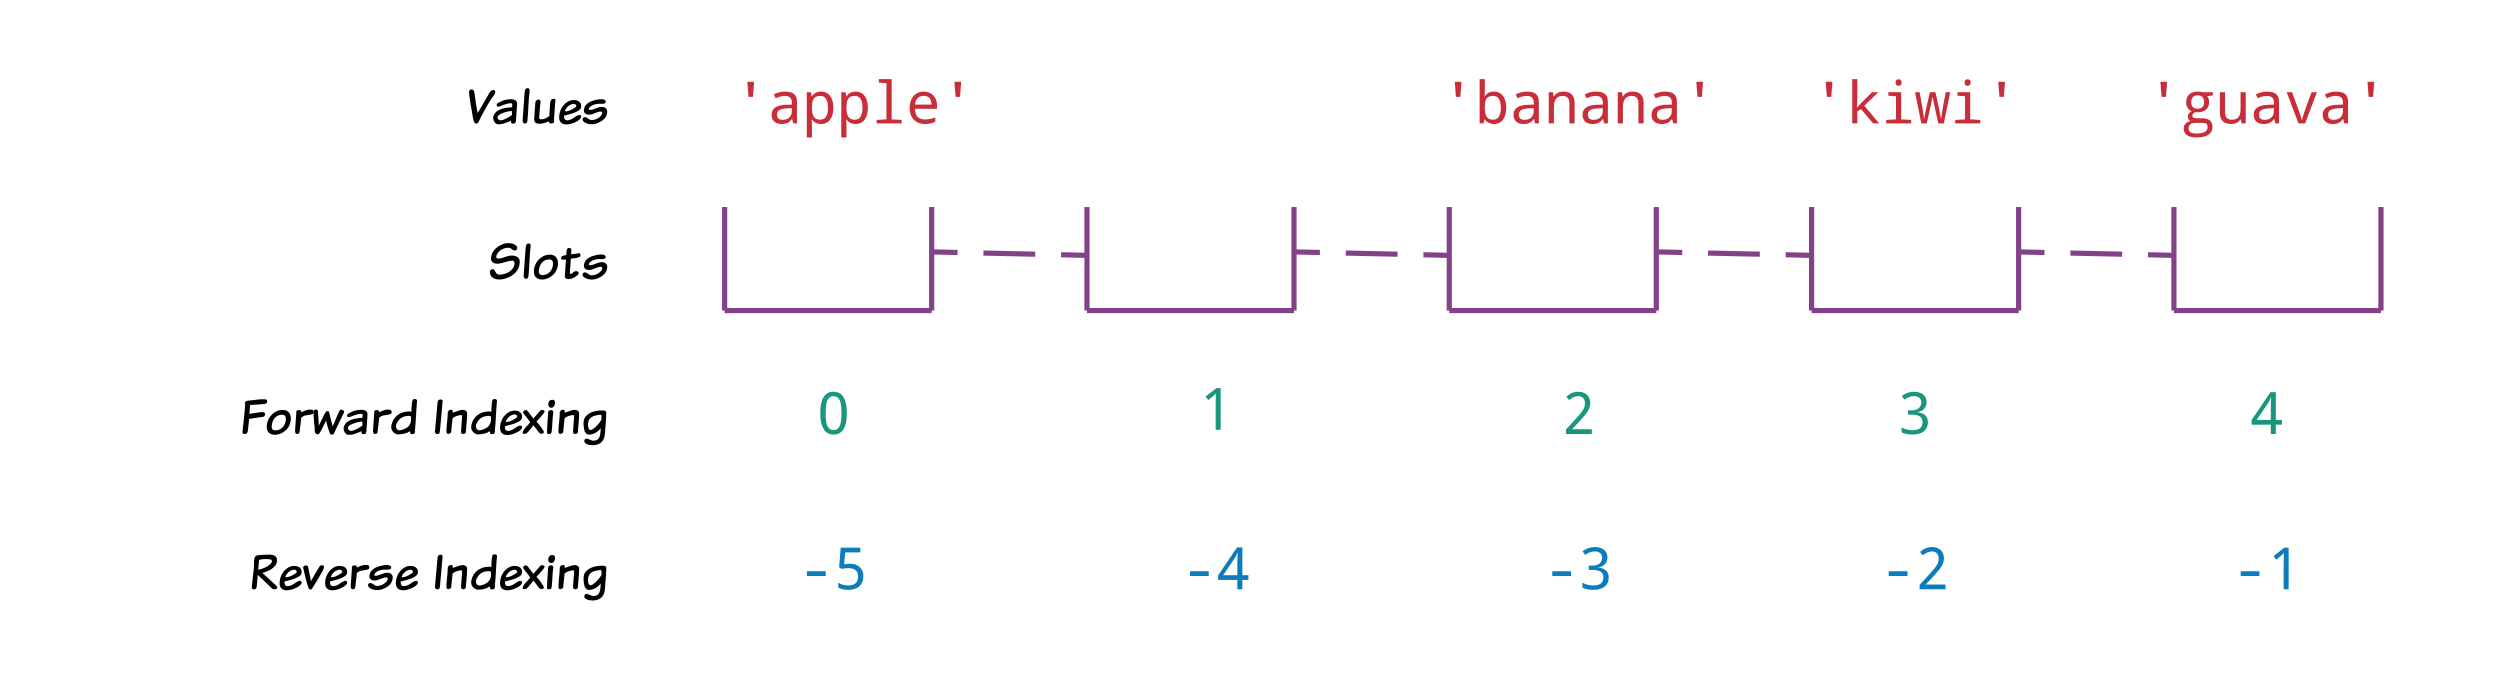 <svg xmlns="http://www.w3.org/2000/svg" xmlns:xlink="http://www.w3.org/1999/xlink" xmlns:lucid="lucid" width="966" height="260"><g transform="translate(-200 -480)" lucid:page-tab-id="uaPzcucKybSc"><path d="M480 600h80M480 560v40M560 560v40M620 600h80M620 560v40M700 560v40M760 600h80M760 560v40M840 560v40M900 600h80M900 560v40M980 560v40M1040 600h80M1040 560v40M1120 560v40" stroke="#834187" stroke-width="2" fill="none"/><path d="M560 577.33l60 1.34" fill="none"/><path d="M560 577.33l10 .23m10 .22l20 .44m10 .22l10 .23" stroke="#834187" stroke-width="2" fill="none"/><path d="M700 577.33l60 1.34" fill="none"/><path d="M700 577.33l10 .23m10 .22l20 .44m10 .22l10 .23" stroke="#834187" stroke-width="2" fill="none"/><path d="M840 577.33l60 1.34" fill="none"/><path d="M840 577.33l10 .23m10 .22l20 .44m10 .22l10 .23" stroke="#834187" stroke-width="2" fill="none"/><path d="M980 577.33l60 1.34" fill="none"/><path d="M980 577.33l10 .23m10 .22l20 .44m10 .22l10 .23" stroke="#834187" stroke-width="2" fill="none"/><path d="M460 500h140v40H460z" stroke="#000" stroke-opacity="0" stroke-width="2" fill="#fff" fill-opacity="0"/><use xlink:href="#a" transform="matrix(1,0,0,1,465,505) translate(18.326 22.693)"/><path d="M740 500h140v40H740z" stroke="#000" stroke-opacity="0" stroke-width="2" fill="#fff" fill-opacity="0"/><use xlink:href="#b" transform="matrix(1,0,0,1,745,505) translate(11.658 22.693)"/><path d="M870 500h140v40H870z" stroke="#000" stroke-opacity="0" stroke-width="2" fill="#fff" fill-opacity="0"/><use xlink:href="#c" transform="matrix(1,0,0,1,875,505) translate(24.993 22.693)"/><path d="M1006 500h140v40h-140z" stroke="#000" stroke-opacity="0" stroke-width="2" fill="#fff" fill-opacity="0"/><use xlink:href="#d" transform="matrix(1,0,0,1,1011,505) translate(18.326 22.693)"/><path d="M492 620h60v40h-60z" stroke="#000" stroke-opacity="0" stroke-width="2" fill="#fff" fill-opacity="0"/><use xlink:href="#e" transform="matrix(1,0,0,1,497,625) translate(18.332 22.693)"/><path d="M640 620h60v40h-60z" stroke="#000" stroke-opacity="0" stroke-width="2" fill="#fff" fill-opacity="0"/><use xlink:href="#f" transform="matrix(1,0,0,1,645,625) translate(18.332 21.047)"/><path d="M780 620h60v40h-60z" stroke="#000" stroke-opacity="0" stroke-width="2" fill="#fff" fill-opacity="0"/><use xlink:href="#g" transform="matrix(1,0,0,1,785,625) translate(18.332 22.693)"/><path d="M910 620h60v40h-60z" stroke="#000" stroke-opacity="0" stroke-width="2" fill="#fff" fill-opacity="0"/><use xlink:href="#h" transform="matrix(1,0,0,1,915,625) translate(18.332 22.693)"/><path d="M1046 620h60v40h-60z" stroke="#000" stroke-opacity="0" stroke-width="2" fill="#fff" fill-opacity="0"/><use xlink:href="#i" transform="matrix(1,0,0,1,1051,625) translate(18.332 22.693)"/><path d="M492 680h60v40h-60z" stroke="#000" stroke-opacity="0" stroke-width="2" fill="#fff" fill-opacity="0"/><use xlink:href="#j" transform="matrix(1,0,0,1,497,685) translate(11.664 22.693)"/><path d="M640 680h60v40h-60z" stroke="#000" stroke-opacity="0" stroke-width="2" fill="#fff" fill-opacity="0"/><use xlink:href="#k" transform="matrix(1,0,0,1,645,685) translate(11.664 22.693)"/><path d="M780 680h60v40h-60z" stroke="#000" stroke-opacity="0" stroke-width="2" fill="#fff" fill-opacity="0"/><use xlink:href="#l" transform="matrix(1,0,0,1,785,685) translate(11.664 22.693)"/><path d="M910 680h60v40h-60z" stroke="#000" stroke-opacity="0" stroke-width="2" fill="#fff" fill-opacity="0"/><use xlink:href="#m" transform="matrix(1,0,0,1,915,685) translate(11.664 22.693)"/><path d="M1046 680h60v40h-60z" stroke="#000" stroke-opacity="0" stroke-width="2" fill="#fff" fill-opacity="0"/><use xlink:href="#n" transform="matrix(1,0,0,1,1051,685) translate(11.664 22.693)"/><path d="M320 500h120v40H320z" stroke="#000" stroke-opacity="0" stroke-width="2" fill="#fff" fill-opacity="0"/><use xlink:href="#o" transform="matrix(1,0,0,1,325,505) translate(55.02 22.41)"/><path d="M320 560h120v40H320z" stroke="#000" stroke-opacity="0" stroke-width="2" fill="#fff" fill-opacity="0"/><use xlink:href="#p" transform="matrix(1,0,0,1,325,565) translate(63.36 22.41)"/><path d="M220 620h220v40H220z" stroke="#000" stroke-opacity="0" stroke-width="2" fill="#fff" fill-opacity="0"/><use xlink:href="#q" transform="matrix(1,0,0,1,225,625) translate(67.5 22.41)"/><use xlink:href="#r" transform="matrix(1,0,0,1,225,625) translate(141.74 22.41)"/><path d="M220 680h220v40H220z" stroke="#000" stroke-opacity="0" stroke-width="2" fill="#fff" fill-opacity="0"/><use xlink:href="#s" transform="matrix(1,0,0,1,225,685) translate(70.96 22.41)"/><use xlink:href="#r" transform="matrix(1,0,0,1,225,685) translate(141.74 22.41)"/><defs><path fill="#c92d39" d="M733-1462l-41 528H537l-41-528h237" id="t"/><path fill="#c92d39" d="M596-1118c288 2 430 92 430 366V0H895l-37-152h-8C752-34 680 17 483 20 272 23 135-98 135-307c0-221 170-337 510-348l203-7c15-197-55-305-244-305-98 0-207 27-328 82l-63-137c131-64 258-96 383-96zm-72 991c194 0 325-116 322-311v-99c-251 15-522-6-522 232 0 119 67 178 200 178" id="u"/><path fill="#c92d39" d="M1092-551c0 322-136 571-430 571-138 0-245-53-322-159h-12c24 220 7 402 12 631H158v-1590h147l27 148h8c73-112 181-168 322-168 294 0 430 246 430 567zM629-967c-241 0-288 156-289 416 0 151 24 259 70 323s120 97 221 97c181 0 272-141 272-422 0-276-91-414-274-414" id="v"/><path fill="#c92d39" d="M532-1413l-268-21v-122h451v1413l352 20V0H188v-123l344-20v-1270" id="w"/><path fill="#c92d39" d="M631-1118c283 0 470 204 465 491v113H322c5 250 120 375 344 375 130 0 253-25 370-76v160C925-5 804 20 672 20c-329 0-539-224-539-561 0-331 182-577 498-577zM326-662h573c0-203-91-305-272-305-183 0-284 102-301 305" id="x"/><g id="a"><use transform="matrix(0.011,0,0,0.011,0,0)" xlink:href="#t"/><use transform="matrix(0.011,0,0,0.011,13.336,0)" xlink:href="#u"/><use transform="matrix(0.011,0,0,0.011,26.671,0)" xlink:href="#v"/><use transform="matrix(0.011,0,0,0.011,40.007,0)" xlink:href="#v"/><use transform="matrix(0.011,0,0,0.011,53.342,0)" xlink:href="#w"/><use transform="matrix(0.011,0,0,0.011,66.678,0)" xlink:href="#x"/><use transform="matrix(0.011,0,0,0.011,80.013,0)" xlink:href="#t"/></g><path fill="#c92d39" d="M1092-551c0 322-136 571-430 571-138 0-245-53-322-159h-12L291 0H158v-1556h182c-2 221 6 379-8 602h8c71-109 179-164 322-164 294 0 430 246 430 567zM629-967c-241 0-289 146-289 416 0 151 24 259 70 323s120 97 221 97c181 0 272-141 272-422 0-276-91-414-274-414" id="y"/><path fill="#c92d39" d="M887 0v-707c0-173-79-260-238-260-205 0-307 133-307 398V0H160v-1098h147l27 148h10c69-112 181-168 336-168 259 0 389 134 389 401V0H887" id="z"/><g id="b"><use transform="matrix(0.011,0,0,0.011,0,0)" xlink:href="#t"/><use transform="matrix(0.011,0,0,0.011,13.336,0)" xlink:href="#y"/><use transform="matrix(0.011,0,0,0.011,26.671,0)" xlink:href="#u"/><use transform="matrix(0.011,0,0,0.011,40.007,0)" xlink:href="#z"/><use transform="matrix(0.011,0,0,0.011,53.342,0)" xlink:href="#u"/><use transform="matrix(0.011,0,0,0.011,66.678,0)" xlink:href="#z"/><use transform="matrix(0.011,0,0,0.011,80.013,0)" xlink:href="#u"/><use transform="matrix(0.011,0,0,0.011,93.349,0)" xlink:href="#t"/></g><path fill="#c92d39" d="M383-553l135-152 395-393h222L641-623 1163 0H950L524-504l-129 82V0H215v-1556h180c-3 337 9 689-16 1003h4" id="A"/><path fill="#c92d39" d="M739-1436c0 71-43 115-106 115-71 0-107-38-107-115 0-76 36-114 107-114s106 38 106 114zM541-954l-269-21v-123h451v955l352 20V0H197v-123l344-20v-811" id="B"/><path fill="#c92d39" d="M813 0c-67-308-137-613-199-926h-6C551-608 477-306 408 0H219L-4-1098h162c53 313 118 604 155 936h6c53-329 132-625 201-936h193c63 300 147 629 194 936h6c45-366 103-603 162-936h158L1008 0H813" id="C"/><g id="c"><use transform="matrix(0.011,0,0,0.011,0,0)" xlink:href="#t"/><use transform="matrix(0.011,0,0,0.011,13.336,0)" xlink:href="#A"/><use transform="matrix(0.011,0,0,0.011,26.671,0)" xlink:href="#B"/><use transform="matrix(0.011,0,0,0.011,40.007,0)" xlink:href="#C"/><use transform="matrix(0.011,0,0,0.011,53.342,0)" xlink:href="#B"/><use transform="matrix(0.011,0,0,0.011,66.678,0)" xlink:href="#t"/></g><path fill="#c92d39" d="M188-739c-1-248 156-381 410-379 57 0 107 7 150 20h378v113l-196 27c43 57 65 128 65 213 2 253-212 385-489 346-67 37-100 82-100 133 0 56 54 84 161 84h187c216-2 358 93 358 297 0 251-188 377-565 377-145 0-255-26-331-80S102 283 102 186c0-141 80-231 240-270-64-31-96-83-96-154 0-75 44-139 133-192-109-41-191-166-191-309zm406 221c149 0 223-77 223-230 0-159-75-239-225-239s-225 81-225 242c0 151 76 227 227 227zm346 649c0-146-78-149-248-149H504c-153 0-230 66-230 198 0 116 90 174 271 174 263 0 395-74 395-223" id="D"/><path fill="#c92d39" d="M578-131c239 0 309-137 309-397v-570h182V0H922l-27-147h-10C815-36 704 20 551 20c-261 0-391-134-391-401v-717h182v707c0 173 79 260 236 260" id="E"/><path fill="#c92d39" d="M498 0L82-1098h188l240 652c57 154 90 262 100 325h6c67-256 244-708 340-977h189L729 0H498" id="F"/><g id="d"><use transform="matrix(0.011,0,0,0.011,0,0)" xlink:href="#t"/><use transform="matrix(0.011,0,0,0.011,13.336,0)" xlink:href="#D"/><use transform="matrix(0.011,0,0,0.011,26.671,0)" xlink:href="#E"/><use transform="matrix(0.011,0,0,0.011,40.007,0)" xlink:href="#u"/><use transform="matrix(0.011,0,0,0.011,53.342,0)" xlink:href="#F"/><use transform="matrix(0.011,0,0,0.011,66.678,0)" xlink:href="#u"/><use transform="matrix(0.011,0,0,0.011,80.013,0)" xlink:href="#t"/></g><path fill="#19967d" d="M612 20c-153 0-268-65-347-194S147-489 147-733c0-501 155-752 465-752 155 0 271 64 350 193s119 316 119 559c0 502-156 753-469 753zm0-155c98 0 165-50 216-141 86-153 87-759 0-912-51-91-118-141-216-141-97 0-162 49-212 139-85 152-84 764 0 915 50 90 115 140 212 140" id="G"/><use transform="matrix(0.011,0,0,0.011,0,0)" xlink:href="#G" id="e"/><path fill="#19967d" d="M758 0H582c3-449-8-824 8-1274-61 68-188 168-268 234l-97-123 383-299h150V0" id="H"/><use transform="matrix(0.011,0,0,0.011,0,0)" xlink:href="#H" id="f"/><path fill="#19967d" d="M594-1483c248 0 420 149 418 391 0 79-21 160-59 244-73 161-414 504-572 674v8h688V0H158v-156c172-193 489-508 607-698 43-69 62-147 62-231 0-146-91-244-235-244-107 0-213 46-318 137l-102-119c128-115 269-172 422-172" id="I"/><use transform="matrix(0.011,0,0,0.011,0,0)" xlink:href="#I" id="g"/><path fill="#19967d" d="M1010-1120c0 200-132 322-316 350v6c241 31 361 147 361 348 0 294-219 436-537 436-161 0-290-26-387-79v-170c123 64 250 96 383 96 236 0 354-96 354-289 0-172-127-258-381-258H354v-151h133c195 4 334-97 336-277 1-140-106-221-250-221-119 0-233 40-344 121l-92-125c125-100 270-150 436-150 252 0 437 128 437 363" id="J"/><use transform="matrix(0.011,0,0,0.011,0,0)" xlink:href="#J" id="h"/><path fill="#19967d" d="M1126-328H913V0H737v-328H61v-159l664-983h188v976h213v166zM737-494c1-292-4-481 13-788h-9c-24 68-55 128-90 180L240-494h497" id="K"/><use transform="matrix(0.011,0,0,0.011,0,0)" xlink:href="#K" id="i"/><path fill="#0c7cba" d="M285-465v-168h659v168H285" id="L"/><path fill="#0c7cba" d="M1055-469c0 318-203 489-527 489-149 0-268-26-356-79v-172c96 64 216 96 360 96 224 0 336-105 336-314 0-196-115-294-344-294-59 0-136 9-231 26l-90-57 55-688h690v166H416l-39 419c71-13 141-20 209-20 270-4 469 161 469 428" id="M"/><g id="j"><use transform="matrix(0.011,0,0,0.011,0,0)" xlink:href="#L"/><use transform="matrix(0.011,0,0,0.011,13.336,0)" xlink:href="#M"/></g><path fill="#0c7cba" d="M1126-328H913V0H737v-328H61v-159l664-983h188v976h213v166zM737-494c1-292-4-481 13-788h-9c-24 68-55 128-90 180L240-494h497" id="N"/><g id="k"><use transform="matrix(0.011,0,0,0.011,0,0)" xlink:href="#L"/><use transform="matrix(0.011,0,0,0.011,13.336,0)" xlink:href="#N"/></g><path fill="#0c7cba" d="M1010-1120c0 200-132 322-316 350v6c241 31 361 147 361 348 0 294-219 436-537 436-161 0-290-26-387-79v-170c123 64 250 96 383 96 236 0 354-96 354-289 0-172-127-258-381-258H354v-151h133c195 4 334-97 336-277 1-140-106-221-250-221-119 0-233 40-344 121l-92-125c125-100 270-150 436-150 252 0 437 128 437 363" id="O"/><g id="l"><use transform="matrix(0.011,0,0,0.011,0,0)" xlink:href="#L"/><use transform="matrix(0.011,0,0,0.011,13.336,0)" xlink:href="#O"/></g><path fill="#0c7cba" d="M594-1483c248 0 420 149 418 391 0 79-21 160-59 244-73 161-414 504-572 674v8h688V0H158v-156c172-193 489-508 607-698 43-69 62-147 62-231 0-146-91-244-235-244-107 0-213 46-318 137l-102-119c128-115 269-172 422-172" id="P"/><g id="m"><use transform="matrix(0.011,0,0,0.011,0,0)" xlink:href="#L"/><use transform="matrix(0.011,0,0,0.011,13.336,0)" xlink:href="#P"/></g><path fill="#0c7cba" d="M758 0H582c3-449-8-824 8-1274-61 68-188 168-268 234l-97-123 383-299h150V0" id="Q"/><g id="n"><use transform="matrix(0.011,0,0,0.011,0,0)" xlink:href="#L"/><use transform="matrix(0.011,0,0,0.011,13.336,0)" xlink:href="#Q"/></g><path d="M142-631c-36-28-85-5-81 48 12 155 42 273 62 410 9 61 20 134 45 174 63 63 91-52 118-103 83-155 163-307 263-440 18-24 33-82-13-90-69 4-83 60-113 110-67 109-125 226-196 332-29-128-45-270-65-404-3-17-10-29-20-37" id="R"/><path d="M414 18c44 0 51-25 54-67l20-294c15-129-122-120-228-97-56 12-101 41-148 64-16 8-27 55-6 61 51 14 87-22 132-33 39-9 72-27 121-28 19 0 38 3 37 23l-4 55C217-288 63-254 27-107 26-36 64 31 131 31c99 0 173-43 244-71-7 36-4 58 39 58zm-23-168c-50 42-119 78-192 101-76 24-118-61-60-101 61-42 156-67 248-79" id="S"/><path d="M163-57c18-185 16-376 41-559 8-62-68-66-86-22-6 15-9 35-11 55L68-52c-2 37 13 69 47 67 41-2 44-34 48-72" id="T"/><path d="M254-72c-30 8-82 15-89-17l23-289c33-89-91-94-97-3L70-84C51 77 266 15 354-26c-4 32 14 41 41 42 42 1 72-22 56-65l24-338c12-51 9-78-33-75-43 3-60 30-63 75l-18 260c-30 21-67 44-107 55" id="U"/><path d="M219-412c99-54 263-26 248 106-6 57-62 81-112 104-62 28-146 48-218 66-5 48 10 94 65 90 94-7 136-72 207-98 34-13 67 0 57 43C435-41 354-7 282 18c-34 11-68 16-102 16C83 33 33-24 43-131c12-131 81-229 176-281zm101 138c24-14 78-40 42-74-39-37-110 1-139 24-31 25-59 61-72 105 67 5 123-28 169-55" id="V"/><path d="M376-215c43 0 31 49 10 75-39 47-104 89-187 89-48 0-70-41-115-55-47-14-78 39-47 75 50 58 171 80 264 44 95-36 189-96 200-210 7-67-35-108-100-108-91 0-157 59-233 59-38 0-19-38-4-54 46-49 136-72 234-65 42 3 82-10 73-53-25-53-127-37-191-22-109 25-216 75-229 191-7 61 35 94 99 94 85 0 146-60 226-60" id="W"/><g id="o"><use transform="matrix(0.02,0,0,0.02,0,0)" xlink:href="#R"/><use transform="matrix(0.02,0,0,0.02,10,0)" xlink:href="#S"/><use transform="matrix(0.02,0,0,0.02,20.56,0)" xlink:href="#T"/><use transform="matrix(0.02,0,0,0.02,25,0)" xlink:href="#U"/><use transform="matrix(0.02,0,0,0.02,35.2,0)" xlink:href="#V"/><use transform="matrix(0.02,0,0,0.02,44.58,0)" xlink:href="#W"/></g><path d="M480-433c87 3 153 44 143 142C607-123 486-34 346 11 211 55 46 26 46-120c0-40 65-72 88-32 25 42 40 94 112 88 119-10 209-60 257-143 23-39 41-132-32-128-105 6-179 59-280 59-78 0-132-37-122-121 15-131 114-208 221-254 92-40 227-25 274 37 24 31 8 80-30 82-66 3-63-54-134-52-103 3-170 55-212 118-24 36-30 92 21 92 91 0 162-63 271-59" id="X"/><path d="M355-451c110 0 162 80 153 193C498-125 413-39 312 7c-36 15-72 23-111 23C93 29 36-35 44-144c9-131 86-228 184-278 37-19 80-29 127-29zM207-56c121 0 193-88 206-202 6-56-14-100-70-100-129 0-190 98-204 214-6 51 17 88 68 88" id="Y"/><path d="M294-7c-52 29-182 61-175-39l22-313c-29 11-104 9-94-22-2-51 54-54 100-61 1-69 2-169 83-132 25 20 10 79 10 117 49-6 105-16 153-21 33-3 36 52 17 67-34 27-121 29-176 39L215-96c-3 27 40 15 48 4 21-29 77-60 113-24 8 8 12 20 11 35-23 31-56 53-93 74" id="Z"/><g id="p"><use transform="matrix(0.02,0,0,0.02,0,0)" xlink:href="#X"/><use transform="matrix(0.02,0,0,0.02,12.62,0)" xlink:href="#T"/><use transform="matrix(0.02,0,0,0.02,17.06,0)" xlink:href="#Y"/><use transform="matrix(0.02,0,0,0.02,27.52,0)" xlink:href="#Z"/><use transform="matrix(0.02,0,0,0.02,36.24,0)" xlink:href="#W"/></g><path d="M521-578c23-14 20-71-6-75-112-16-227 16-324 21-56 3-100 19-78 81-13 171-32 323-49 487-6 57-8 81 45 77 45-3 52-35 57-77l22-213c90-14 180-31 271-41 34-4 49-60 25-79-25-20-86-9-120-4l-171 26 14-170 261-18c26-3 43-9 53-15" id="aa"/><path d="M124 12C75 22 65-15 68-58l23-329c-6-47 11-61 61-61 32 0 27 14 38 41 60-28 141-67 220-43 14 18 32 52 5 72-44 33-165 17-207 62-5 4-12 9-20 13L160-58c-7 43-5 63-36 70" id="ab"/><path d="M149-147c-5-95-11-196-19-285-3-35-68-31-79-6C35-320 71-157 71-32c0 49 64 71 91 30 44-67 87-163 126-243 20 91 48 182 78 260 10 14 51 16 66 1 20-21 30-60 44-88l138-286c25-44 41-72-11-92-60-23-66 45-87 86-38 73-62 161-102 228-21-87-47-190-68-276-12-24-53-18-66 4-46 79-88 178-131 261" id="ac"/><path d="M388-422c20 0 30 1 42 13 8-77 2-166 23-231 12-35 104-26 87 24-19 183-20 382-41 563 7 55-16 77-72 68-22-3-19-26-24-50-23-2-30 15-55 25-49 19-106 33-188 32C85 5 25-63 46-159c34-151 150-260 342-263zM212-58c128-24 227-88 213-245 5-46-58-33-96-28-94 13-148 71-186 149-27 55 3 136 69 124" id="ad"/><g id="q"><use transform="matrix(0.02,0,0,0.02,0,0)" xlink:href="#aa"/><use transform="matrix(0.02,0,0,0.02,9.7,0)" xlink:href="#Y"/><use transform="matrix(0.02,0,0,0.02,20.16,0)" xlink:href="#ab"/><use transform="matrix(0.02,0,0,0.02,27.72,0)" xlink:href="#ac"/><use transform="matrix(0.02,0,0,0.02,39.72,0)" xlink:href="#S"/><use transform="matrix(0.02,0,0,0.02,50.28,0)" xlink:href="#ab"/><use transform="matrix(0.02,0,0,0.02,57.84,0)" xlink:href="#ad"/></g><path d="M181-653c-52 0-62 23-66 73L69-58C54-7 88 28 136 12c23-8 25-40 28-68 19-189 33-381 50-568-3-18-11-29-33-29" id="ae"/><path d="M387-452c45 0 79 27 79 73 0 109-16 218-23 327 13 58-52 84-87 52-7-7-8-24-7-49l20-277c5-41-49-23-78-16-38 9-78 28-106 53L160-48c13 58-94 91-94 20 0-134 25-233 25-362 0-45 36-68 83-64 18 6 9 33 16 56 60-17 127-54 197-54" id="af"/><path d="M421-29c-2 51-80 49-99 11-36-42-66-94-105-134C176-104 133-42 88 0 71 16 5 22 10-14c9-68 109-143 146-198-39-61-82-110-128-168-38-48 45-94 78-50 37 49 74 100 111 146 43-49 86-98 128-148 17-33 110-19 84 25-39 66-105 122-152 182 54 58 105 125 144 196" id="ag"/><path d="M123-498c77 32 120-75 87-136-18-21-76-16-94 7-23 17-37 86-10 113 5 6 10 13 17 16zm35 466c14-117 12-250 30-368 9-59-74-59-92-24-11 21-9 48-11 80-6 111-17 224-17 334 0 32 72 34 82 4 3-8 6-16 8-26" id="ah"/><path d="M167 226c170 27 284-54 294-209 9-139 27-274 27-415 0-39-36-43-82-43-149 0-266 45-328 133-46 65-29 205-6 274 22 37 44 67 102 60 89-11 160-62 208-124-9 122-8 235-132 242-59 3-90-38-147-40-41-1-49 55-27 80 20 23 54 36 91 42zm-17-476c29-67 104-91 188-104 22-4 39-3 54 0 5 37 14 87-11 114-37 62-97 121-156 162-98 68-103-107-75-172" id="ai"/><g id="r"><use transform="matrix(0.02,0,0,0.02,0,0)" xlink:href="#ae"/><use transform="matrix(0.02,0,0,0.02,4.44,0)" xlink:href="#af"/><use transform="matrix(0.02,0,0,0.02,14.48,0)" xlink:href="#ad"/><use transform="matrix(0.02,0,0,0.02,25.64,0)" xlink:href="#V"/><use transform="matrix(0.02,0,0,0.02,35.02,0)" xlink:href="#ag"/><use transform="matrix(0.02,0,0,0.02,43.28,0)" xlink:href="#ah"/><use transform="matrix(0.02,0,0,0.02,47.72,0)" xlink:href="#af"/><use transform="matrix(0.02,0,0,0.02,57.76,0)" xlink:href="#ai"/></g><path d="M558-17c2-31-25-45-43-61L270-302c101-27 198-71 252-145 18-24 28-51 31-80 8-85-39-127-140-127-96 0-166 1-239 13-87 15-56 151-67 245L69-59c-2 44-3 74 37 74 44 0 55-32 58-70l18-209L446-12c27 38 116 40 117-20zM406-566c70 8 55 60 20 94-55 52-146 92-235 109l16-191c53-15 135-20 199-12" id="aj"/><path d="M428-436c10 60-30 104-56 152C320-187 257-92 201 0c-17 27-53 28-67-8C87-124 60-265 30-393c-10-41 28-58 72-51 31 16 33 87 41 126 10 48 28 117 34 177 47-85 104-182 154-263 20-33 22-44 67-46 15 0 25 4 30 14" id="ak"/><g id="s"><use transform="matrix(0.02,0,0,0.02,0,0)" xlink:href="#aj"/><use transform="matrix(0.02,0,0,0.02,11.24,0)" xlink:href="#V"/><use transform="matrix(0.02,0,0,0.02,20.62,0)" xlink:href="#ak"/><use transform="matrix(0.02,0,0,0.02,28.82,0)" xlink:href="#V"/><use transform="matrix(0.02,0,0,0.02,38.2,0)" xlink:href="#ab"/><use transform="matrix(0.02,0,0,0.02,45.76,0)" xlink:href="#W"/><use transform="matrix(0.02,0,0,0.02,56.16,0)" xlink:href="#V"/></g></defs></g></svg>
